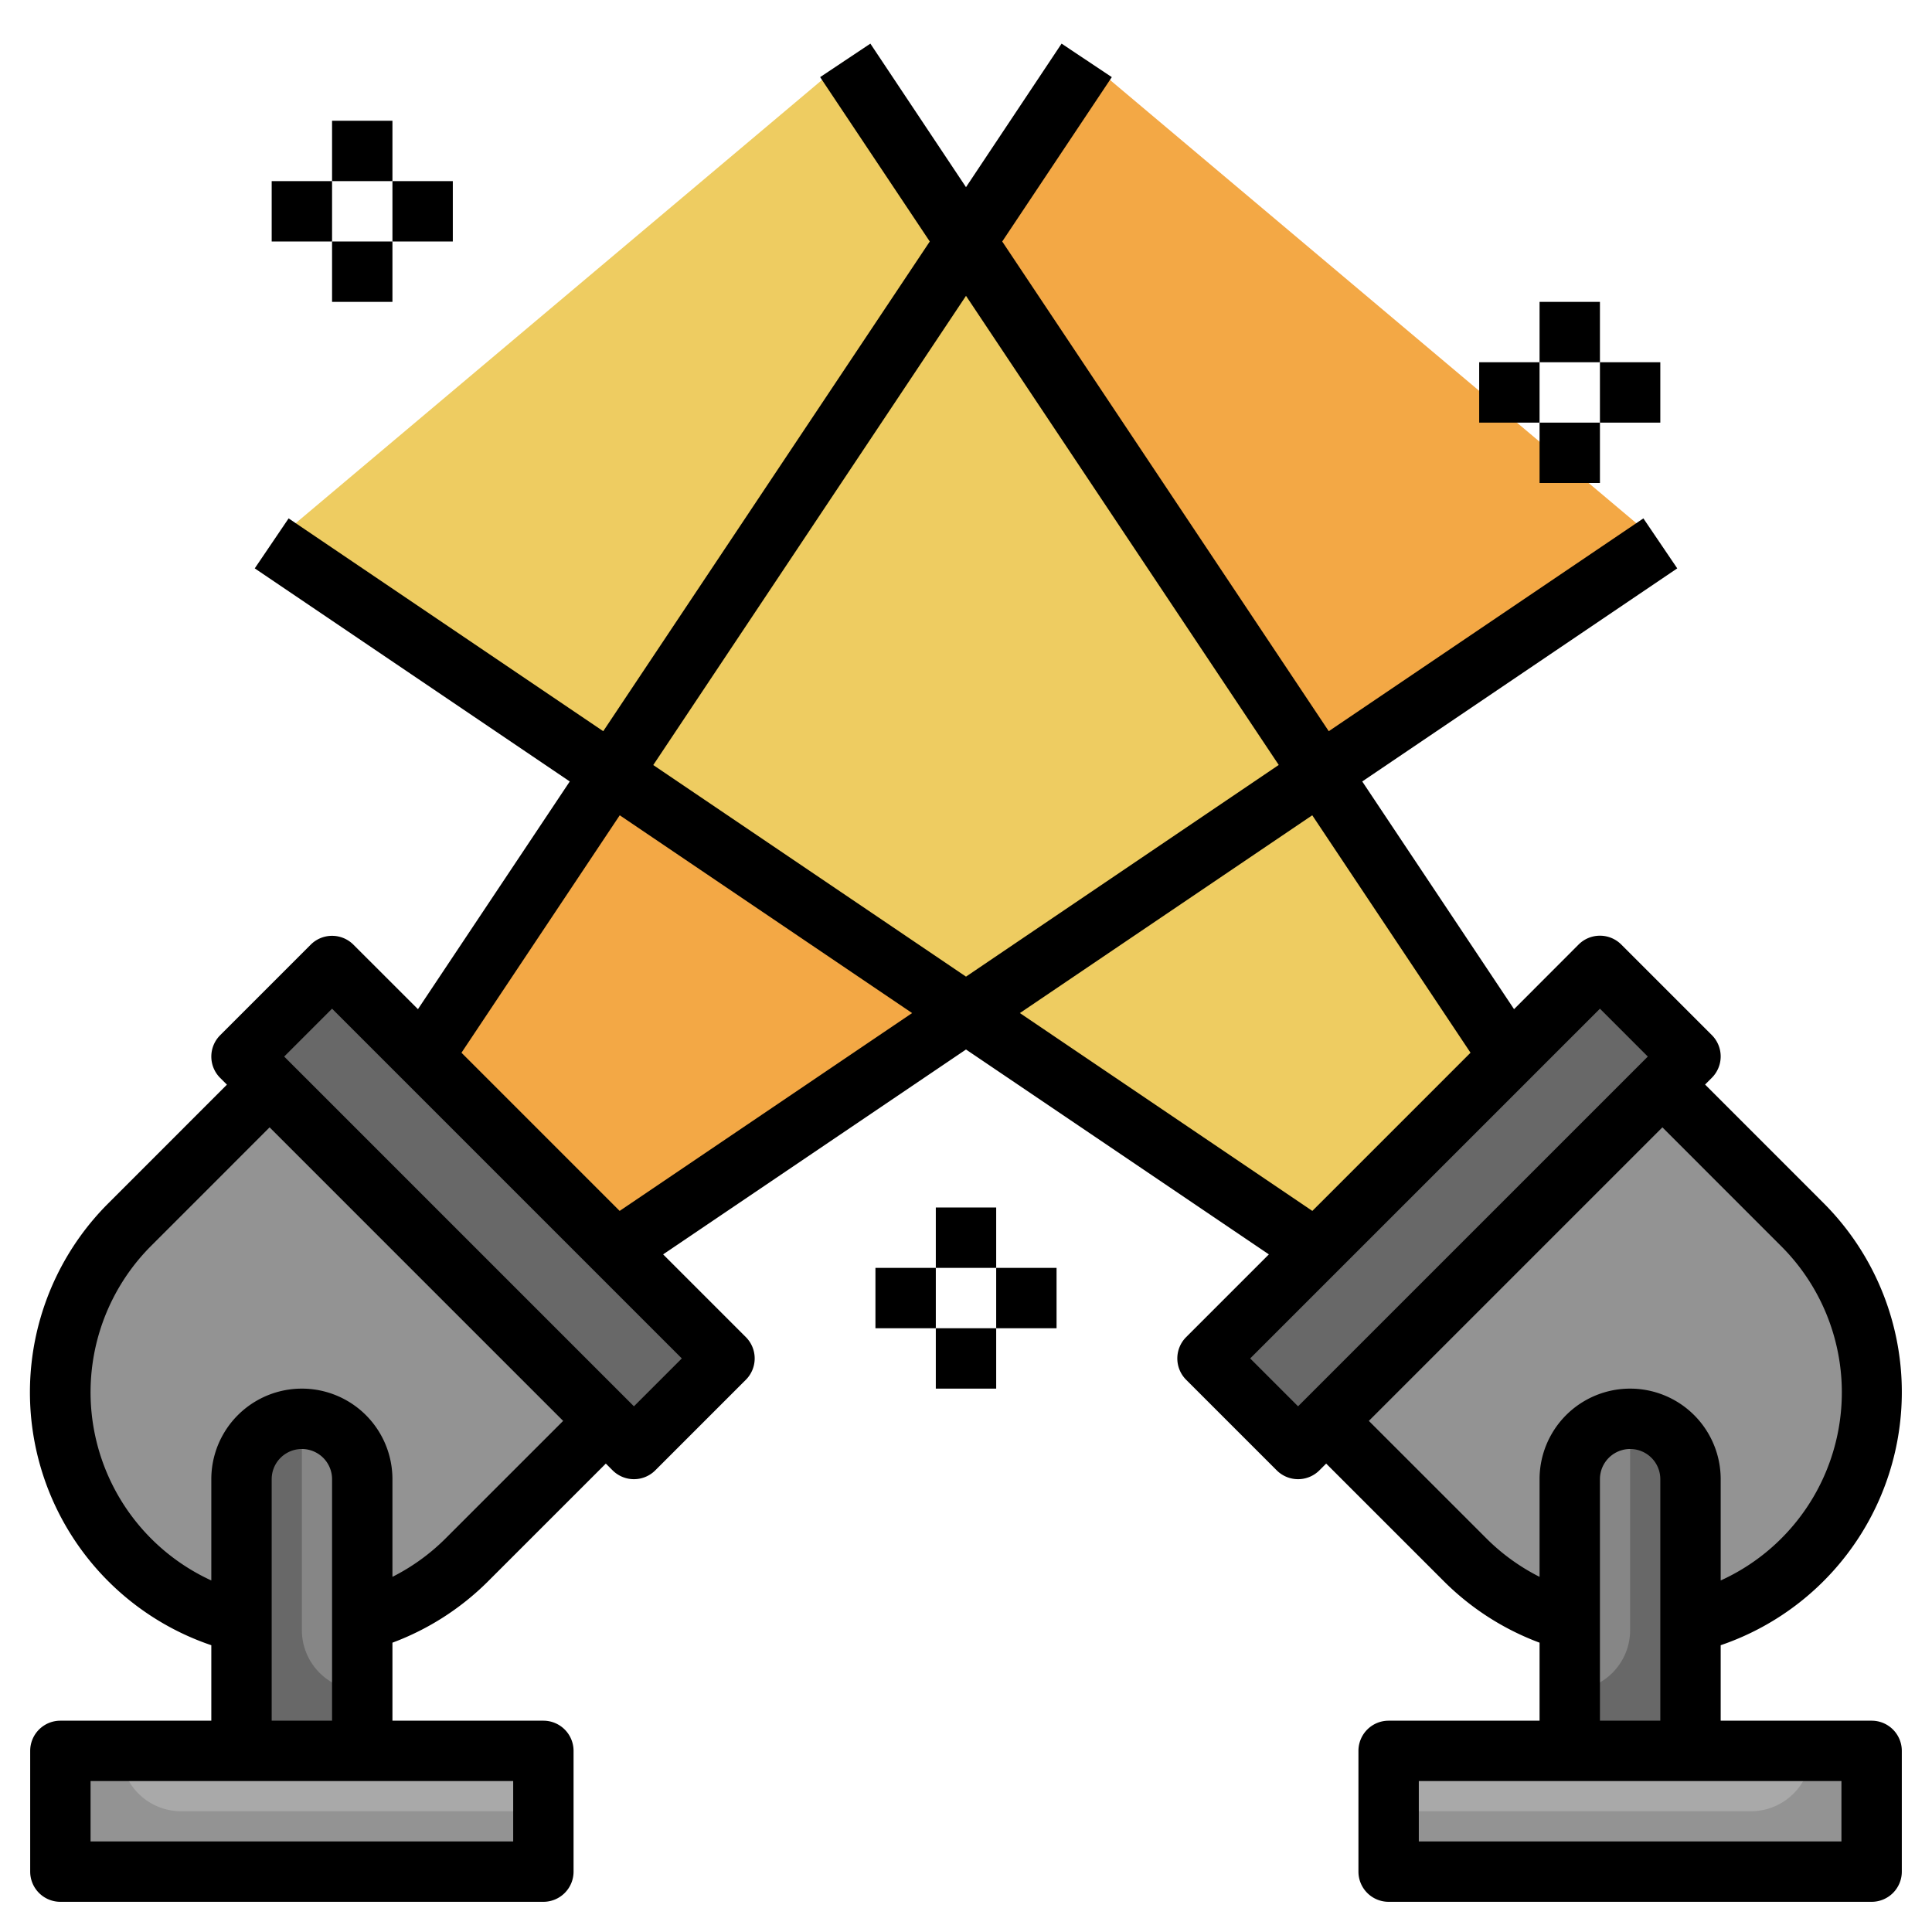 <svg id="Layer_3" height="512" viewBox="0 0 64 64" width="512" xmlns="http://www.w3.org/2000/svg" data-name="Layer 3"><path d="m2 58h16v4h-16z" fill="#939393" transform="matrix(-1 0 0 -1 20 120)"/><path d="m13.879 30.808h4.243v18.385h-4.243z" fill="#686868" transform="matrix(.707 -.707 .707 .707 -23.598 23.029)"/><path d="m14 35 22-33 19 16-34.624 23.376z" fill="#f3a845"/><path d="m4.307 40.556c2.05-2.05 4.128-4.122 4.628-4.621l11.147 11.147c-.678.671-2.714 2.687-4.638 4.611a7.835 7.835 0 0 1 -3.444 2.016v-4.709a2 2 0 0 0 -4 0v4.775a7.876 7.876 0 0 1 -3.693-13.219z" fill="#939393"/><path d="m10 47a2 2 0 0 1 2 2v9h-4v-9a2 2 0 0 1 2-2z" fill="#686868"/><path d="m18 60h-12a2 2 0 0 1 -2-2h14z" fill="#a9a9a9"/><path d="m10 54v-7a2 2 0 0 1 2 2v7a2 2 0 0 1 -2-2z" fill="#868686"/><path d="m46 58h16v4h-16z" fill="#939393"/><path d="m38.808 37.879h18.385v4.243h-18.385z" fill="#686868" transform="matrix(.707 -.707 .707 .707 -14.225 45.657)"/><path d="m50 35-22-33-19 16 34.624 23.376z" fill="#eecc61"/><path d="m59.693 40.556c-2.05-2.05-4.128-4.122-4.628-4.621l-11.147 11.147c.678.671 2.714 2.687 4.638 4.611a7.835 7.835 0 0 0 3.444 2.016v-4.709a2 2 0 0 1 4 0v4.775a7.876 7.876 0 0 0 3.693-13.219z" fill="#939393"/><path d="m54 47a2 2 0 0 0 -2 2v9h4v-9a2 2 0 0 0 -2-2z" fill="#686868"/><path d="m46 60h12a2 2 0 0 0 2-2h-14z" fill="#a9a9a9"/><path d="m54 54v-7a2 2 0 0 0 -2 2v7a2 2 0 0 0 2-2z" fill="#868686"/><path d="m62 57h-5v-2.5a8.859 8.859 0 0 0 3.4-14.655l-3.917-3.918.224-.224a1 1 0 0 0 0-1.414l-3-3a1 1 0 0 0 -1.414 0l-2.138 2.141-5.029-7.543 10.435-7.059-1.122-1.656-10.422 7.05-10.817-16.222 3.63-5.445-1.664-1.11-3.166 4.755-3.168-4.755-1.664 1.11 3.632 5.445-10.817 16.222-10.422-7.05-1.122 1.656 10.435 7.059-5.029 7.543-2.138-2.137a1 1 0 0 0 -1.414 0l-3 3a1 1 0 0 0 0 1.414l.224.224-3.917 3.918a8.846 8.846 0 0 0 3.4 14.651v2.5h-5a1 1 0 0 0 -1 1v4a1 1 0 0 0 1 1h16a1 1 0 0 0 1-1v-4a1 1 0 0 0 -1-1h-5v-2.584a8.859 8.859 0 0 0 3.151-2.016l3.918-3.917.224.224a1 1 0 0 0 1.414 0l3-3a1 1 0 0 0 0-1.414l-2.74-2.74 10.033-6.787 10.033 6.787-2.74 2.74a1 1 0 0 0 0 1.414l3 3a1 1 0 0 0 1.414 0l.224-.224 3.918 3.917a8.859 8.859 0 0 0 3.151 2.016v2.584h-5a1 1 0 0 0 -1 1v4a1 1 0 0 0 1 1h16a1 1 0 0 0 1-1v-4a1 1 0 0 0 -1-1zm-30-47.2 10.36 15.54-10.36 7.012-10.36-7.009zm-15 51.2h-14v-2h14zm-8-4v-8a1 1 0 0 1 2 0v8zm5.737-6.014a6.867 6.867 0 0 1 -1.737 1.249v-3.235a3 3 0 0 0 -6 0v3.355a6.861 6.861 0 0 1 -1.986-11.092l3.917-3.918 9.724 9.724zm6.263-4.4-11.586-11.586 1.586-1.586 11.586 11.586zm-.473-6.473-5.24-5.24 5.243-7.866 9.685 6.552zm13.258-6.554 9.685-6.552 5.243 7.866-5.24 5.24zm7.629 11.441 11.586-11.586 1.586 1.586-11.586 11.586zm7.849 5.986-3.918-3.917 9.724-9.724 3.917 3.918a6.843 6.843 0 0 1 -1.986 11.092v-3.355a3 3 0 0 0 -6 0v3.235a6.867 6.867 0 0 1 -1.737-1.249zm3.737-1.986a1 1 0 0 1 2 0v8h-2zm8 12h-14v-2h14z"/><path d="m11 4h2v2h-2z"/><path d="m11 8h2v2h-2z"/><path d="m9 6h2v2h-2z"/><path d="m13 6h2v2h-2z"/><path d="m51 10h2v2h-2z"/><path d="m51 14h2v2h-2z"/><path d="m49 12h2v2h-2z"/><path d="m53 12h2v2h-2z"/><path d="m31 40h2v2h-2z"/><path d="m31 44h2v2h-2z"/><path d="m29 42h2v2h-2z"/><path d="m33 42h2v2h-2z"/></svg>